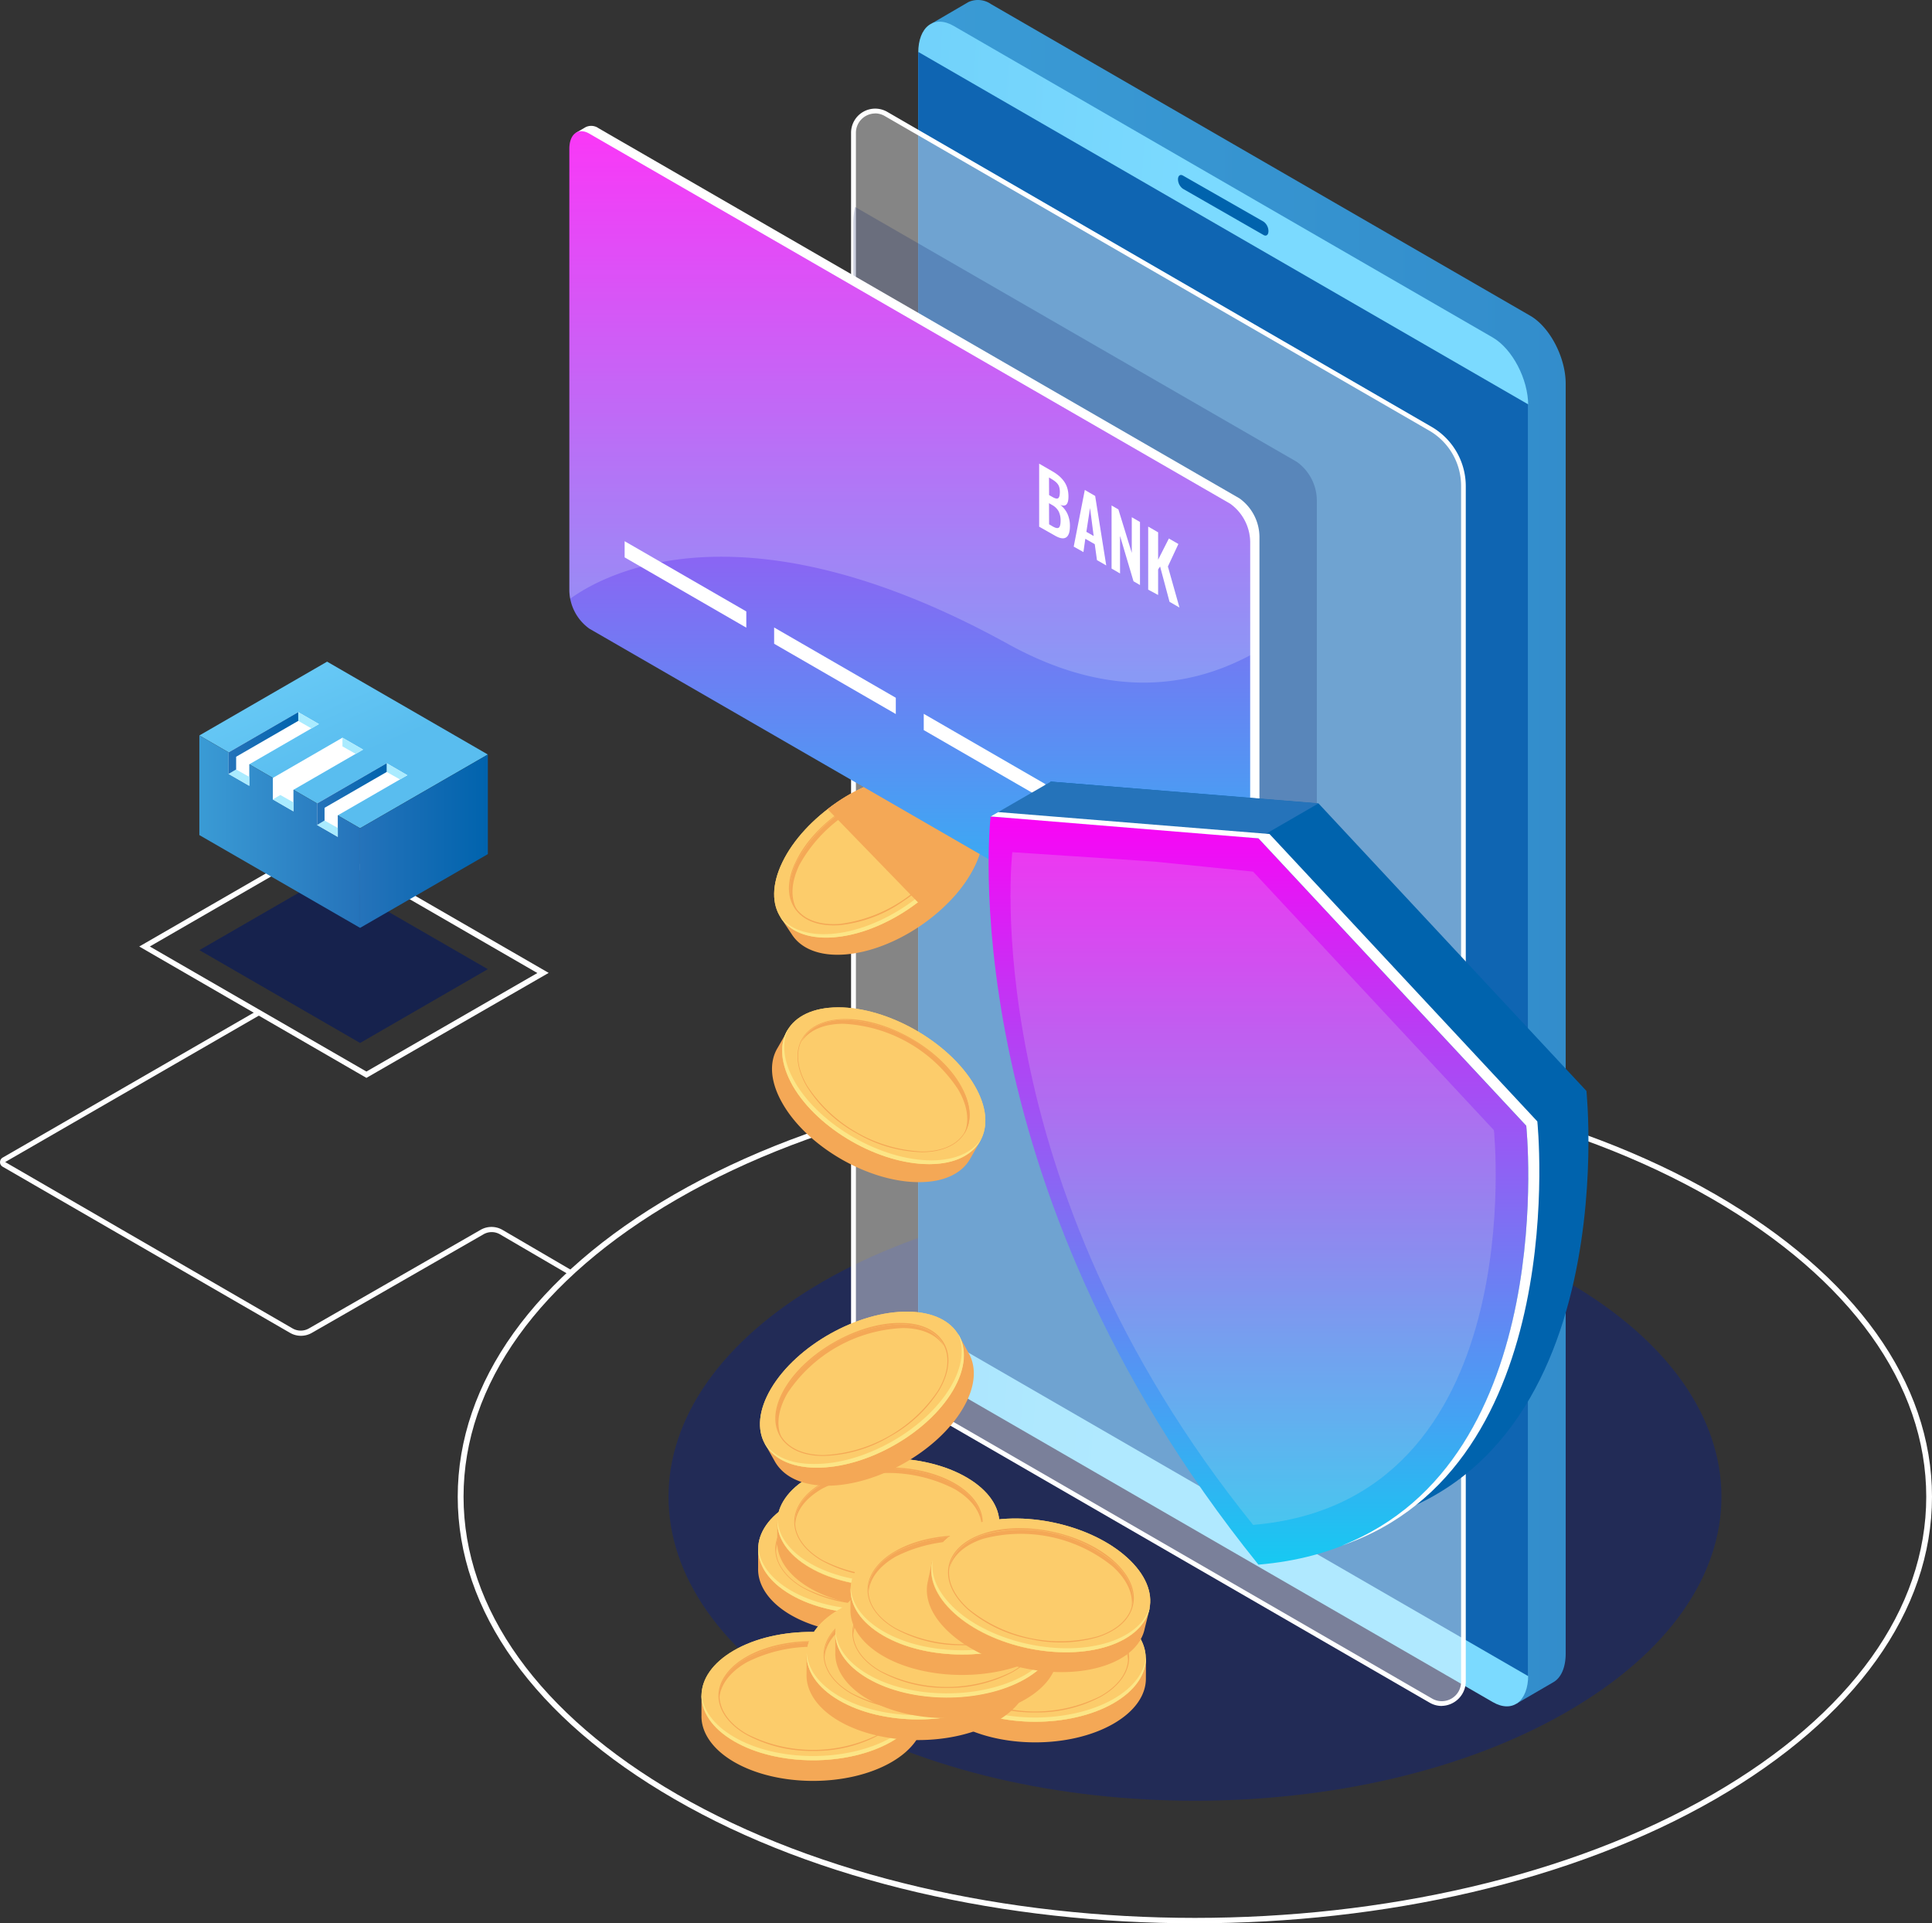 <svg xmlns="http://www.w3.org/2000/svg" xmlns:xlink="http://www.w3.org/1999/xlink" width="261.333" height="260.12" viewBox="0 0 261.333 260.12">
  <rect x="0" y="0" width="261.333" height="260.12" fill="#333333" stroke="none"/>
  <defs>
    <linearGradient id="linear-gradient" x1="0.554" y1="0.573" x2="-0.237" y2="-0.486" gradientUnits="objectBoundingBox">
      <stop offset="0" stop-color="#59bdef"/>
      <stop offset="1" stop-color="#7bdaff"/>
    </linearGradient>
    <linearGradient id="linear-gradient-2" y1="0.5" x2="1" y2="0.5" gradientUnits="objectBoundingBox">
      <stop offset="0" stop-color="#2573ba"/>
      <stop offset="1" stop-color="#0063ad"/>
    </linearGradient>
    <linearGradient id="linear-gradient-3" y1="0.5" x2="1" y2="0.5" gradientUnits="objectBoundingBox">
      <stop offset="0" stop-color="#3a9bd5"/>
      <stop offset="1" stop-color="#2573ba"/>
    </linearGradient>
    <linearGradient id="linear-gradient-4" x1="0" y1="0.5" y2="0.5" xlink:href="#linear-gradient-2"/>
    <linearGradient id="linear-gradient-7" y1="0.5" x2="2.597" y2="0.5" gradientUnits="objectBoundingBox">
      <stop offset="0" stop-color="#3a9bd5"/>
      <stop offset="0.52" stop-color="#3088c8"/>
      <stop offset="1" stop-color="#297bbf"/>
    </linearGradient>
    <linearGradient id="linear-gradient-8" x1="-1.774" y1="3.037" x2="-0.169" y2="3.344" xlink:href="#linear-gradient"/>
    <radialGradient id="radial-gradient" cx="159.663" cy="-422.427" r="25.859" gradientTransform="matrix(0.517, -0.65, 0.65, 0.517, 363.354, -205.872)" gradientUnits="userSpaceOnUse">
      <stop offset="0" stop-color="#fce586"/>
      <stop offset="0.23" stop-color="#fcdb7b"/>
      <stop offset="0.62" stop-color="#fcd06f"/>
      <stop offset="1" stop-color="#fccc6b"/>
    </radialGradient>
    <radialGradient id="radial-gradient-2" cx="1770.594" cy="-804.327" r="61.649" gradientTransform="translate(287.664 -154.574) scale(0.828 0.828)" xlink:href="#radial-gradient"/>
    <linearGradient id="linear-gradient-9" x1="0.5" x2="0.5" y2="1" gradientUnits="objectBoundingBox">
      <stop offset="0" stop-color="#f905f5"/>
      <stop offset="1" stop-color="#17c9f2"/>
    </linearGradient>
    <radialGradient id="radial-gradient-3" cx="40.32" cy="-296.957" r="37.134" gradientTransform="matrix(0.553, -0.17, 0.17, 0.553, 56.476, -222.252)" xlink:href="#radial-gradient"/>
    <radialGradient id="radial-gradient-4" cx="50.412" cy="-286.673" r="88.441" gradientTransform="matrix(0.552, -0.169, 0.169, 0.552, 58.122, -217.108)" xlink:href="#radial-gradient"/>
    <radialGradient id="radial-gradient-5" cx="34.882" cy="-294.837" r="37.134" gradientTransform="matrix(0.553, -0.17, 0.17, 0.553, 52.141, -221.137)" xlink:href="#radial-gradient"/>
    <radialGradient id="radial-gradient-6" cx="45.211" cy="-284.197" r="88.39" gradientTransform="matrix(0.552, -0.17, 0.17, 0.552, 53.895, -215.626)" xlink:href="#radial-gradient"/>
    <radialGradient id="radial-gradient-7" cx="26.637" cy="-329.991" r="37.134" gradientTransform="matrix(0.553, -0.17, 0.17, 0.553, 49.195, -248.575)" xlink:href="#radial-gradient"/>
    <radialGradient id="radial-gradient-8" cx="36.644" cy="-319.637" r="88.441" gradientTransform="matrix(0.552, -0.169, 0.169, 0.552, 50.76, -243.418)" xlink:href="#radial-gradient"/>
    <radialGradient id="radial-gradient-9" cx="62.935" cy="-313.352" r="37.134" gradientTransform="matrix(0.553, -0.17, 0.17, 0.553, 75.226, -232.608)" xlink:href="#radial-gradient"/>
    <radialGradient id="radial-gradient-10" cx="73.035" cy="-302.812" r="88.376" gradientTransform="matrix(0.552, -0.17, 0.17, 0.552, 76.848, -227.182)" xlink:href="#radial-gradient"/>
    <radialGradient id="radial-gradient-11" cx="43.552" cy="-317.799" r="37.134" gradientTransform="matrix(0.553, -0.17, 0.17, 0.553, 60.905, -237.768)" xlink:href="#radial-gradient"/>
    <radialGradient id="radial-gradient-12" cx="53.525" cy="-307.532" r="88.441" gradientTransform="matrix(0.552, -0.169, 0.169, 0.552, 62.473, -232.67)" xlink:href="#radial-gradient"/>
    <radialGradient id="radial-gradient-13" cx="37.178" cy="-317.366" r="37.134" gradientTransform="matrix(0.553, -0.17, 0.17, 0.553, 56.017, -238.025)" xlink:href="#radial-gradient"/>
    <radialGradient id="radial-gradient-14" cx="47.18" cy="-307.049" r="88.441" gradientTransform="matrix(0.552, -0.169, 0.169, 0.552, 57.594, -232.888)" xlink:href="#radial-gradient"/>
    <radialGradient id="radial-gradient-15" cx="30.949" cy="-312.295" r="37.118" gradientTransform="matrix(0.553, -0.17, 0.17, 0.553, 50.784, -234.682)" xlink:href="#radial-gradient"/>
    <radialGradient id="radial-gradient-16" cx="40.848" cy="-302.12" r="88.441" gradientTransform="matrix(0.552, -0.169, 0.169, 0.552, 52.302, -229.723)" xlink:href="#radial-gradient"/>
    <radialGradient id="radial-gradient-17" cx="-48.195" cy="-206.019" r="35.135" gradientTransform="matrix(0.608, -0.056, 0.056, 0.608, -41.073, -162.029)" xlink:href="#radial-gradient"/>
    <radialGradient id="radial-gradient-18" cx="-41.829" cy="-193.788" r="83.995" gradientTransform="matrix(0.605, -0.056, 0.056, 0.605, -40.531, -158.613)" xlink:href="#radial-gradient"/>
    <radialGradient id="radial-gradient-19" cx="-112.664" cy="49.639" r="27.961" gradientTransform="matrix(0.752, 0.169, -0.169, 0.752, -63.173, 16.706)" xlink:href="#radial-gradient"/>
    <radialGradient id="radial-gradient-20" cx="-110.169" cy="69.802" r="66.545" gradientTransform="matrix(0.752, 0.169, -0.169, 0.752, -59.827, 21.124)" xlink:href="#radial-gradient"/>
    <radialGradient id="radial-gradient-21" cx="300.114" cy="-462.854" r="28.035" gradientTransform="matrix(0.526, -0.557, 0.557, 0.526, 439.625, -178.855)" xlink:href="#radial-gradient"/>
    <radialGradient id="radial-gradient-22" cx="316.377" cy="-465.715" r="66.676" gradientTransform="matrix(0.526, -0.557, 0.557, 0.526, 447.82, -172.703)" xlink:href="#radial-gradient"/>
    <linearGradient id="linear-gradient-10" x1="-14.27" y1="1.875" x2="-12.842" y2="2.233" gradientUnits="objectBoundingBox">
      <stop offset="0" stop-color="#2573ba"/>
      <stop offset="0.91" stop-color="#0364ae"/>
      <stop offset="1" stop-color="#0063ad"/>
    </linearGradient>
    <linearGradient id="linear-gradient-11" x1="-27.925" y1="0.5" x2="-26.926" y2="0.5" gradientUnits="objectBoundingBox">
      <stop offset="0" stop-color="#0063ad"/>
      <stop offset="1" stop-color="#2573ba"/>
    </linearGradient>
  </defs>
  <g id="Ñëîé_1" data-name="Ñëîé 1" transform="translate(0 0)">
    <path id="Path_1384" data-name="Path 1384" d="M46.064,129.273,24.32,116.713,41.6,106.74l21.744,12.549Z" transform="translate(2.645 11.787)" fill="#041860" opacity="0.6"/>
    <path id="Path_1385" data-name="Path 1385" d="M47.729,134.462,17,116.694l24.609-14.2,30.773,17.769Zm-29.3-17.769,29.3,16.913L70.85,120.281l-29.3-16.936Z" transform="translate(1.836 11.317)" fill="#fff"/>
    <path id="Path_1386" data-name="Path 1386" d="M46.064,103.123,24.32,90.574,41.6,80.59,63.344,93.15Z" transform="translate(2.645 8.896)" fill="url(#linear-gradient)"/>
    <path id="Path_1387" data-name="Path 1387" d="M61.18,105.371V91.9L43.9,101.873v13.471Z" transform="translate(4.81 10.146)" fill="url(#linear-gradient-2)"/>
    <path id="Path_1388" data-name="Path 1388" d="M24.32,89.58v13.471L46.064,115.6V102.129Z" transform="translate(2.645 9.89)" fill="url(#linear-gradient-3)"/>
    <path id="Path_1389" data-name="Path 1389" d="M37.3,86.74,27.88,92.182v2.91l2.8,1.61v-2.91L40.1,88.35Z" transform="translate(3.039 9.576)" fill="#fff"/>
    <path id="Path_1390" data-name="Path 1390" d="M42.687,89.85,33.27,95.292V98.2l2.787,1.61V96.9l9.417-5.442Z" transform="translate(3.635 9.92)" fill="#fff"/>
    <path id="Path_1391" data-name="Path 1391" d="M48.077,92.96,38.66,98.4v2.91l2.8,1.61v-2.91l9.406-5.431Z" transform="translate(4.23 10.264)" fill="#fff"/>
    <path id="Path_1392" data-name="Path 1392" d="M36.36,86.74v1.177l1.8,1.022,1-.589Z" transform="translate(3.976 9.576)" fill="#a9ebff"/>
    <path id="Path_1393" data-name="Path 1393" d="M28.9,93.72l-1.022.6,2.8,1.61v-1.21Z" transform="translate(3.039 10.348)" fill="#a9ebff"/>
    <path id="Path_1394" data-name="Path 1394" d="M37.3,86.74,27.88,92.182v2.91l1.022-.6V92.77l8.407-4.853Z" transform="translate(3.039 9.576)" fill="url(#linear-gradient-4)"/>
    <path id="Path_1395" data-name="Path 1395" d="M41.75,89.85v1.177l1.788,1.011,1-.577Z" transform="translate(4.572 9.92)" fill="#a9ebff"/>
    <path id="Path_1396" data-name="Path 1396" d="M34.281,96.83l-1.011.6,2.787,1.61v-1.21Z" transform="translate(3.635 10.691)" fill="#a9ebff"/>
    <path id="Path_1397" data-name="Path 1397" d="M42.687,89.85,33.27,95.292V98.2l1.011-.6V95.88l8.407-4.853Z" transform="translate(3.635 9.92)" fill="url(#linear-gradient-4)"/>
    <path id="Path_1398" data-name="Path 1398" d="M47.14,92.96v1.177l1.788,1.011,1-.566Z" transform="translate(5.168 10.264)" fill="#a9ebff"/>
    <path id="Path_1399" data-name="Path 1399" d="M39.671,99.94l-1.011.6,2.8,1.61v-1.21Z" transform="translate(4.23 11.035)" fill="#a9ebff"/>
    <path id="Path_1400" data-name="Path 1400" d="M48.077,92.96,38.66,98.4v2.91l1.011-.6V98.99l8.407-4.853Z" transform="translate(4.23 10.264)" fill="url(#linear-gradient-4)"/>
    <path id="Path_1401" data-name="Path 1401" d="M155.505,245.725c-25.542,0-51.007-5.553-70.43-16.814C66.2,218.006,55.79,203.491,55.79,188.033s10.395-29.984,29.285-40.879c38.869-22.422,102.014-22.422,140.849,0,18.879,10.905,29.285,25.42,29.285,40.879s-10.395,29.973-29.274,40.879h0C206.512,240.117,181,245.714,155.505,245.725Zm0-114.652c-25.376,0-50.74,5.553-70.053,16.725-18.646,10.761-28.874,25.054-28.874,40.235s10.261,29.474,28.874,40.235c38.624,22.3,101.481,22.3,140.105,0h0c18.646-10.761,28.874-25.054,28.874-40.235s-10.272-29.474-28.874-40.235C206.245,136.626,180.87,131.073,155.505,131.073Z" transform="translate(6.124 14.395)" fill="#fff"/>
    <path id="Path_1402" data-name="Path 1402" d="M203.019,215.456c-27.763,16.058-72.907,16.058-100.715,0s-27.763-42.089,0-58.148,72.907-16.058,100.715,0S230.871,199.387,203.019,215.456Z" transform="translate(8.962 16.045)" fill="#13247a" opacity="0.5"/>
    <path id="Path_1403" data-name="Path 1403" d="M194.476,42.71,121.558.576a3.1,3.1,0,0,0-3.065-.289L113.54,3.175l3.232,1.955V175.963c0,3.531,2.154,7.64,4.8,9.173l72.063,41.645-1.033,3.654,4.986-2.9h0c1.033-.577,1.688-1.943,1.688-3.9V51.883C199.273,48.34,197.119,44.231,194.476,42.71Z" transform="translate(12.507 -0.011)" fill="url(#linear-gradient-7)"/>
    <path id="Path_1404" data-name="Path 1404" d="M189.6,229.921l-72.918-42.134c-2.654-1.533-4.8-5.642-4.8-9.173V6.859c0-3.532,2.154-5.164,4.8-3.631l72.907,42.134c2.654,1.533,4.8,5.642,4.8,9.173V226.256C194.393,229.832,192.249,231.454,189.6,229.921Z" transform="translate(12.324 0.281)" fill="url(#linear-gradient-8)"/>
    <path id="Path_1405" data-name="Path 1405" d="M194.393,226.005,111.88,178.33V6.33l82.513,47.675Z" transform="translate(12.324 0.688)" fill="#0f65b2"/>
    <path id="Path_1406" data-name="Path 1406" d="M182.082,228.509l-73.64-42.545A8.884,8.884,0,0,1,104,178.191V16.475a2.932,2.932,0,0,1,4.442-2.543l73.584,42.545a8.884,8.884,0,0,1,4.442,7.774V225.966a2.932,2.932,0,0,1-4.387,2.543Z" transform="translate(11.453 1.482)" fill="#fff" opacity="0.4"/>
    <path id="Path_1407" data-name="Path 1407" d="M183.592,229.272a3.243,3.243,0,0,1-1.632-.444l-73.64-42.556a9.284,9.284,0,0,1-4.62-8.018V16.5a3.265,3.265,0,0,1,4.9-2.821l73.629,42.6a9.284,9.284,0,0,1,4.62,8.018V226a3.332,3.332,0,0,1-3.265,3.265ZM106.965,13.895a2.621,2.621,0,0,0-2.61,2.621v161.75a8.629,8.629,0,0,0,4.3,7.452l73.64,42.556a2.61,2.61,0,0,0,3.92-2.221V64.246a8.629,8.629,0,0,0-4.3-7.452L108.253,14.239a2.61,2.61,0,0,0-1.3-.355Z" transform="translate(11.42 1.452)" fill="#fff"/>
    <path id="Path_1408" data-name="Path 1408" d="M155.092,29.438l-10.905-6.252a1.61,1.61,0,0,1-.666-1.277h0c0-.489.3-.722.666-.511l10.905,6.23a1.61,1.61,0,0,1,.666,1.277h0C155.758,29.427,155.458,29.649,155.092,29.438Z" transform="translate(15.821 2.345)" fill="#0063ad"/>
    <path id="Path_1409" data-name="Path 1409" d="M163.971,126.635c1.488.866,2.7,0,2.7-2.043V64.856a6.474,6.474,0,0,0-2.7-5.164L104.213,25.21a10.184,10.184,0,0,0-.233,2.154V92.02Z" transform="translate(11.451 2.775)" fill="#041860" opacity="0.2"/>
    <path id="Path_1410" data-name="Path 1410" d="M120.036,96.61V98.1a9.717,9.717,0,0,0-4.82-.722c-6.763.5-14.637,5.841-17.58,11.938a9.817,9.817,0,0,0-1.111,4.631l-1.366-.455,1.477,2.221h0c1.222,1.9,3.709,2.965,7.152,2.71,6.763-.5,14.637-5.841,17.58-11.938,1.477-3.054,1.444-5.708.189-7.552h0Z" transform="translate(10.476 10.667)" fill="#f4a856"/>
    <path id="Path_1411" data-name="Path 1411" d="M119.928,104.414c-2.954,6.1-10.828,11.45-17.58,11.938s-9.85-4.053-6.9-10.15,10.828-11.45,17.58-11.938S122.837,98.317,119.928,104.414Z" transform="translate(10.384 10.404)" fill="#fccc6b"/>
    <path id="Path_1412" data-name="Path 1412" d="M119.928,104.414c-2.954,6.1-10.828,11.45-17.58,11.938s-9.85-4.053-6.9-10.15,10.828-11.45,17.58-11.938S122.837,98.317,119.928,104.414Z" transform="translate(10.384 10.404)" fill="url(#radial-gradient)"/>
    <path id="Path_1413" data-name="Path 1413" d="M111.733,111.221a18.424,18.424,0,0,1-8.718,3.332c-2.787.2-4.942-.589-6.064-2.221s-1.111-3.942.155-6.463c2.488-5.153,9.162-9.684,14.87-10.095,2.787-.2,4.942.589,6.064,2.221s1.111,3.942-.155,6.463a18.335,18.335,0,0,1-6.152,6.763Zm-8.34-11.938a18.068,18.068,0,0,0-6.064,6.663c-1.177,2.432-1.244,4.642-.178,6.208s3.143,2.332,5.841,2.132a19.612,19.612,0,0,0,14.659-9.995c1.177-2.432,1.244-4.642.178-6.208s-3.143-2.332-5.841-2.132A18.168,18.168,0,0,0,103.393,99.282Z" transform="translate(10.583 10.571)" fill="#f4a856"/>
    <path id="Path_1414" data-name="Path 1414" d="M117.748,104.381a19.723,19.723,0,0,1-14.759,9.995c-5.675.411-8.262-3.4-5.786-8.518a19.723,19.723,0,0,1,14.759-9.995C117.637,95.452,120.225,99.261,117.748,104.381Z" transform="translate(10.598 10.581)" fill="url(#radial-gradient-2)"/>
    <path id="Path_1415" data-name="Path 1415" d="M97.537,106.388A19.723,19.723,0,0,1,112.3,96.393c2.687-.2,4.675.555,5.775,1.943-.988-1.7-3.121-2.665-6.108-2.443A19.723,19.723,0,0,0,97.2,105.888c-1.31,2.7-1.2,5.031,0,6.585C96.338,110.941,96.371,108.809,97.537,106.388Z" transform="translate(10.597 10.584)" fill="#f4a856"/>
    <path id="Path_1416" data-name="Path 1416" d="M119.528,103.727c-2.954,6.1-10.828,11.45-17.58,11.938-3.232.233-5.63-.677-6.919-2.377,1.188,1.988,3.72,3.11,7.241,2.843,6.763-.5,14.637-5.841,17.58-11.938,1.544-3.187,1.433-5.941,0-7.774C120.972,98.175,120.939,100.784,119.528,103.727Z" transform="translate(10.461 10.646)" fill="#fce586"/>
    <path id="Path_1417" data-name="Path 1417" d="M117.154,111.633a18.88,18.88,0,0,0,3.6-4.942c1.477-3.054,1.444-5.708.189-7.552L119.4,96.918l-.067-.089-.1-.144h0c-1.288-1.721-3.676-2.665-6.941-2.421a22.411,22.411,0,0,0-11.45,4.764l12.216,12.6Z" transform="translate(11.103 10.403)" fill="#f4a856"/>
    <path id="Path_1418" data-name="Path 1418" d="M159.931,65.714,73.254,15.662a1.721,1.721,0,0,0-1.766-.144h0l-1.288.755.6.089a3.443,3.443,0,0,0-.244,1.355V77.441a6.474,6.474,0,0,0,2.7,5.164l86.677,50.074a2.642,2.642,0,0,0,.478.211v.677l1.3-.755h0a2.388,2.388,0,0,0,.933-2.221V70.878a6.474,6.474,0,0,0-2.71-5.164Z" transform="translate(7.717 1.684)" fill="#fff"/>
    <path id="Path_1419" data-name="Path 1419" d="M158.777,133.317,72.089,83.266a6.474,6.474,0,0,1-2.7-5.164V18.366c0-1.988,1.21-2.91,2.7-2.043l86.688,50.052a6.474,6.474,0,0,1,2.7,5.153v59.747C161.476,133.262,160.265,134.173,158.777,133.317Z" transform="translate(7.627 1.756)" fill="url(#linear-gradient-9)"/>
    <path id="Path_1420" data-name="Path 1420" d="M126.61,65V56.48l1.81,1.044a6.041,6.041,0,0,1,.888.622,4.131,4.131,0,0,1,.677.744,3.087,3.087,0,0,1,.444.933,3.954,3.954,0,0,1,.144,1.111q0,1.577-1.111,1.111a3.331,3.331,0,0,1,.977,1.222,3.921,3.921,0,0,1,.333,1.644q0,1.21-.522,1.544t-1.544-.267Zm1.344-4.276.422.244q.589.344.811.178t.222-.855a2.376,2.376,0,0,0-.078-.622,1.3,1.3,0,0,0-.244-.478,2.221,2.221,0,0,0-.389-.366,5.761,5.761,0,0,0-.566-.366l-.189-.111Zm0,3.954.489.289q.6.344.833.155c.155-.122.233-.444.233-.933a2.709,2.709,0,0,0-.267-1.266,2.221,2.221,0,0,0-.877-.855l-.422-.244Z" transform="translate(13.952 6.231)" fill="#fff"/>
    <path id="Path_1421" data-name="Path 1421" d="M130.82,67.343l1.5-7.663,1.4.811,1.5,9.4-1.255-.722-.3-2.154-1.277-.733-.255,1.8Zm1.71-2,.988.566-.489-3.787Z" transform="translate(14.417 6.585)" fill="#fff"/>
    <path id="Path_1422" data-name="Path 1422" d="M135.43,70.1V61.57l.922.533,1.81,5.875v-4.82l1.111.644v8.529l-.877-.511-1.821-6.13v5.075Z" transform="translate(14.927 6.794)" fill="#fff"/>
    <path id="Path_1423" data-name="Path 1423" d="M139.89,72.669V64.14l1.344.777v3.7l1.455-2.865,1.288.744-1.421,3.043,1.566,5.553-1.344-.777L141.5,69.537l-.267.4v3.454Z" transform="translate(15.42 7.078)" fill="#fff"/>
    <path id="Path_1424" data-name="Path 1424" d="M92.578,77.614,76.12,68.108V65.92l16.458,9.5Z" transform="translate(8.371 7.275)" fill="#fff"/>
    <path id="Path_1425" data-name="Path 1425" d="M110.788,88.135,94.33,78.629v-2.2l16.458,9.506Z" transform="translate(10.384 8.436)" fill="#fff"/>
    <path id="Path_1426" data-name="Path 1426" d="M129,98.644l-16.447-9.5v-2.2L129,96.445Z" transform="translate(12.398 9.599)" fill="#fff"/>
    <path id="Path_1427" data-name="Path 1427" d="M147.218,109.165,130.76,99.659v-2.2l16.458,9.506Z" transform="translate(14.411 10.761)" fill="#fff"/>
    <path id="Path_1428" data-name="Path 1428" d="M158.777,66.375,72.089,16.323c-1.488-.866-2.7,0-2.7,2.043V78.1a5.708,5.708,0,0,0,.122,1.111c4.609-3.332,23.321-13.648,59.192,6.119,13.038,7.2,23.943,6.241,32.783,1.533V71.528A6.474,6.474,0,0,0,158.777,66.375Z" transform="translate(7.627 1.756)" fill="#fff" opacity="0.2"/>
    <path id="Path_1430" data-name="Path 1430" d="M122.454,189.247l-.833,1.233a9.717,9.717,0,0,0-3.565-3.332c-5.853-3.42-15.37-3.454-21.256-.1a9.806,9.806,0,0,0-3.543,3.2l-.877-1.111v2.576h0c-.067,2.221,1.388,4.542,4.364,6.286,5.853,3.42,15.37,3.454,21.256.1,2.943-1.677,4.442-3.9,4.442-6.119h0Z" transform="translate(10.168 20.388)" fill="#f4a856"/>
    <path id="Path_1431" data-name="Path 1431" d="M118.022,195.771c-5.886,3.332-15.4,3.332-21.256-.1s-5.83-8.884,0-12.271,15.4-3.332,21.256.1S123.908,192.406,118.022,195.771Z" transform="translate(10.169 19.983)" fill="#fccc6b"/>
    <path id="Path_1432" data-name="Path 1432" d="M118.022,195.771c-5.886,3.332-15.4,3.332-21.256-.1s-5.83-8.884,0-12.271,15.4-3.332,21.256.1S123.908,192.406,118.022,195.771Z" transform="translate(10.169 19.983)" fill="url(#radial-gradient-3)"/>
    <path id="Path_1433" data-name="Path 1433" d="M107.274,196.867a18.424,18.424,0,0,1-9.073-2.221c-2.421-1.41-3.743-3.332-3.731-5.275s1.355-3.854,3.787-5.242c4.964-2.843,13.027-2.8,17.968.078,2.421,1.41,3.743,3.332,3.731,5.275s-1.355,3.854-3.787,5.242a18.335,18.335,0,0,1-8.9,2.143Zm-.133-14.559a18.068,18.068,0,0,0-8.773,2.077c-2.343,1.344-3.643,3.121-3.654,5.02s1.277,3.7,3.609,5.053a19.612,19.612,0,0,0,17.769.078c2.343-1.344,3.643-3.121,3.654-5.02s-1.277-3.7-3.609-5.053a18.168,18.168,0,0,0-9.006-2.154Z" transform="translate(10.399 20.108)" fill="#f4a856"/>
    <path id="Path_1434" data-name="Path 1434" d="M116.083,194.642a19.723,19.723,0,0,1-17.846-.078c-4.92-2.865-4.9-7.485,0-10.306a19.723,19.723,0,0,1,17.846.078C121.047,187.2,121.025,191.821,116.083,194.642Z" transform="translate(10.409 20.124)" fill="url(#radial-gradient-4)"/>
    <path id="Path_1435" data-name="Path 1435" d="M98.28,184.862a19.723,19.723,0,0,1,17.846.078c2.321,1.355,3.543,3.1,3.665,4.864.144-1.966-1.111-3.953-3.654-5.475a19.723,19.723,0,0,0-17.857-.122c-2.6,1.488-3.842,3.476-3.709,5.442C94.715,187.938,95.948,186.195,98.28,184.862Z" transform="translate(10.409 20.12)" fill="#f4a856"/>
    <path id="Path_1436" data-name="Path 1436" d="M118.031,194.375c-5.886,3.332-15.4,3.332-21.256-.1-2.8-1.632-4.253-3.743-4.364-5.875-.144,2.31,1.31,4.664,4.364,6.441,5.853,3.42,15.37,3.454,21.256.1,3.065-1.755,4.542-4.087,4.442-6.408C122.318,190.665,120.83,192.764,118.031,194.375Z" transform="translate(10.171 20.813)" fill="#fce586"/>
    <path id="Path_1437" data-name="Path 1437" d="M124.784,185.937l-.833,1.233a9.717,9.717,0,0,0-3.565-3.332c-5.853-3.42-15.37-3.454-21.256-.1a9.806,9.806,0,0,0-3.543,3.2l-.877-1.111v2.621h0c-.067,2.221,1.388,4.542,4.364,6.286,5.853,3.42,15.37,3.454,21.256.1,2.943-1.677,4.442-3.9,4.442-6.119h0Z" transform="translate(10.426 20.023)" fill="#f4a856"/>
    <path id="Path_1438" data-name="Path 1438" d="M120.352,192.481c-5.886,3.332-15.4,3.332-21.256-.1s-5.83-8.884,0-12.271,15.4-3.332,21.256.1S126.238,189.094,120.352,192.481Z" transform="translate(10.426 19.62)" fill="#fccc6b"/>
    <path id="Path_1439" data-name="Path 1439" d="M120.352,192.481c-5.886,3.332-15.4,3.332-21.256-.1s-5.83-8.884,0-12.271,15.4-3.332,21.256.1S126.238,189.094,120.352,192.481Z" transform="translate(10.426 19.62)" fill="url(#radial-gradient-5)"/>
    <path id="Path_1440" data-name="Path 1440" d="M109.584,193.557a18.424,18.424,0,0,1-9.073-2.221c-2.421-1.41-3.743-3.332-3.731-5.275s1.355-3.854,3.787-5.242c4.964-2.843,13.027-2.8,17.968.078,2.421,1.41,3.743,3.332,3.731,5.275s-1.355,3.854-3.787,5.242A18.335,18.335,0,0,1,109.584,193.557Zm-.133-14.526a18.068,18.068,0,0,0-8.773,2.077c-2.343,1.255-3.654,3.087-3.654,4.986s1.277,3.7,3.609,5.053a19.612,19.612,0,0,0,17.769.078c2.343-1.344,3.643-3.121,3.654-5.02s-1.277-3.7-3.609-5.053a18.168,18.168,0,0,0-9-2.121Z" transform="translate(10.655 19.742)" fill="#f4a856"/>
    <path id="Path_1441" data-name="Path 1441" d="M118.4,191.323a19.723,19.723,0,0,1-17.835-.089c-4.92-2.865-4.9-7.485,0-10.306a19.723,19.723,0,0,1,17.846.078C123.366,183.894,123.344,188.5,118.4,191.323Z" transform="translate(10.666 19.756)" fill="url(#radial-gradient-6)"/>
    <path id="Path_1442" data-name="Path 1442" d="M100.6,181.549a19.723,19.723,0,0,1,17.846.078c2.321,1.355,3.543,3.1,3.665,4.864.144-1.966-1.111-3.954-3.654-5.475a19.723,19.723,0,0,0-17.846-.078c-2.6,1.488-3.842,3.476-3.709,5.442C97.012,184.57,98.267,182.882,100.6,181.549Z" transform="translate(10.667 19.757)" fill="#f4a856"/>
    <path id="Path_1443" data-name="Path 1443" d="M120.351,191.055c-5.886,3.332-15.4,3.332-21.256-.1-2.8-1.632-4.253-3.742-4.364-5.875-.144,2.31,1.31,4.664,4.364,6.441,5.853,3.42,15.37,3.454,21.256.1,3.065-1.755,4.542-4.087,4.442-6.408C124.638,187.345,123.161,189.433,120.351,191.055Z" transform="translate(10.427 20.446)" fill="#fce586"/>
    <path id="Path_1444" data-name="Path 1444" d="M142.614,202.417l-.833,1.233a9.718,9.718,0,0,0-3.565-3.332c-5.853-3.42-15.37-3.454-21.256-.1a9.806,9.806,0,0,0-3.543,3.2l-.877-1.111v2.621h0c-.067,2.221,1.388,4.542,4.364,6.286,5.853,3.42,15.37,3.454,21.256.1,2.943-1.677,4.442-3.9,4.442-6.119h0Z" transform="translate(12.397 21.844)" fill="#f4a856"/>
    <path id="Path_1445" data-name="Path 1445" d="M138.182,208.941c-5.886,3.332-15.4,3.332-21.256-.1s-5.83-8.884,0-12.271,15.4-3.332,21.256.1S144.068,205.576,138.182,208.941Z" transform="translate(12.397 21.439)" fill="#fccc6b"/>
    <path id="Path_1446" data-name="Path 1446" d="M138.182,208.941c-5.886,3.332-15.4,3.332-21.256-.1s-5.83-8.884,0-12.271,15.4-3.332,21.256.1S144.068,205.576,138.182,208.941Z" transform="translate(12.397 21.439)" fill="url(#radial-gradient-7)"/>
    <path id="Path_1447" data-name="Path 1447" d="M127.424,210.037a18.424,18.424,0,0,1-9.073-2.221c-2.421-1.41-3.743-3.332-3.731-5.275s1.355-3.854,3.787-5.242c4.964-2.843,13.027-2.8,17.968.078,2.421,1.41,3.742,3.332,3.731,5.275s-1.355,3.854-3.787,5.242A18.335,18.335,0,0,1,127.424,210.037Zm-.167-14.57a18.057,18.057,0,0,0-8.773,2.077c-2.343,1.344-3.643,3.121-3.654,5.02s1.277,3.7,3.609,5.053a19.612,19.612,0,0,0,17.769.078c2.343-1.344,3.643-3.121,3.654-5.02s-1.277-3.7-3.609-5.053A18.168,18.168,0,0,0,127.258,195.467Z" transform="translate(12.627 21.564)" fill="#f4a856"/>
    <path id="Path_1448" data-name="Path 1448" d="M136.243,207.8a19.723,19.723,0,0,1-17.846-.078c-4.92-2.865-4.9-7.485,0-10.306a19.723,19.723,0,0,1,17.846.078C141.207,200.373,141.185,204.959,136.243,207.8Z" transform="translate(12.637 21.578)" fill="url(#radial-gradient-8)"/>
    <path id="Path_1449" data-name="Path 1449" d="M118.439,198.029a19.723,19.723,0,0,1,17.846.078c2.321,1.355,3.543,3.1,3.665,4.864.144-1.966-1.111-3.954-3.654-5.475a19.723,19.723,0,0,0-17.846-.078c-2.6,1.488-3.842,3.476-3.709,5.442C114.863,201.094,116.14,199.406,118.439,198.029Z" transform="translate(12.639 21.578)" fill="#f4a856"/>
    <path id="Path_1450" data-name="Path 1450" d="M138.181,207.535c-5.886,3.332-15.4,3.332-21.256-.1-2.8-1.632-4.253-3.743-4.364-5.875-.144,2.31,1.31,4.664,4.364,6.441,5.853,3.42,15.37,3.454,21.256.1,3.065-1.755,4.542-4.087,4.442-6.408C142.468,203.826,141,205.924,138.181,207.535Z" transform="translate(12.398 22.268)" fill="#fce586"/>
    <path id="Path_1451" data-name="Path 1451" d="M115.554,207.107l-.833,1.233a9.717,9.717,0,0,0-3.565-3.332c-5.853-3.42-15.37-3.454-21.256-.1a9.806,9.806,0,0,0-3.543,3.2L85.48,207v2.621h0c-.067,2.221,1.388,4.542,4.364,6.286,5.853,3.42,15.37,3.454,21.256.1,2.943-1.677,4.442-3.9,4.442-6.119h0Z" transform="translate(9.405 22.363)" fill="#f4a856"/>
    <path id="Path_1452" data-name="Path 1452" d="M111.122,213.631c-5.886,3.332-15.4,3.332-21.256-.1s-5.83-8.884,0-12.271,15.4-3.332,21.256.1S117.008,210.266,111.122,213.631Z" transform="translate(9.406 21.957)" fill="#fccc6b"/>
    <path id="Path_1453" data-name="Path 1453" d="M111.122,213.631c-5.886,3.332-15.4,3.332-21.256-.1s-5.83-8.884,0-12.271,15.4-3.332,21.256.1S117.008,210.266,111.122,213.631Z" transform="translate(9.406 21.957)" fill="url(#radial-gradient-9)"/>
    <path id="Path_1454" data-name="Path 1454" d="M100.354,214.727a18.424,18.424,0,0,1-9.073-2.221c-2.421-1.41-3.743-3.332-3.731-5.275s1.355-3.854,3.787-5.242c4.964-2.843,13.027-2.8,17.968.078,2.421,1.41,3.743,3.332,3.731,5.275s-1.355,3.854-3.787,5.242A18.335,18.335,0,0,1,100.354,214.727Zm-.089-14.559a18.068,18.068,0,0,0-8.773,2.077c-2.343,1.344-3.643,3.121-3.654,5.02s1.277,3.7,3.609,5.053a19.612,19.612,0,0,0,17.769.078c2.343-1.344,3.643-3.121,3.654-5.02s-1.277-3.7-3.609-5.053a18.169,18.169,0,0,0-9-2.154Z" transform="translate(9.634 22.082)" fill="#f4a856"/>
    <path id="Path_1455" data-name="Path 1455" d="M109.135,212.5a19.723,19.723,0,0,1-17.769-.089c-4.92-2.865-4.9-7.485,0-10.306a19.723,19.723,0,0,1,17.846.078C114.132,205.063,114.11,209.671,109.135,212.5Z" transform="translate(9.649 22.097)" fill="url(#radial-gradient-10)"/>
    <path id="Path_1456" data-name="Path 1456" d="M91.37,202.719a19.723,19.723,0,0,1,17.846.078c2.321,1.355,3.543,3.1,3.665,4.864.144-1.966-1.111-3.954-3.654-5.475a19.723,19.723,0,0,0-17.857-.067c-2.6,1.488-3.842,3.476-3.709,5.442C87.805,205.8,89.038,204.052,91.37,202.719Z" transform="translate(9.646 22.097)" fill="#f4a856"/>
    <path id="Path_1457" data-name="Path 1457" d="M111.121,212.225c-5.886,3.332-15.4,3.332-21.256-.1-2.8-1.632-4.253-3.742-4.364-5.875-.144,2.31,1.31,4.664,4.364,6.441,5.853,3.42,15.37,3.454,21.256.1,3.065-1.755,4.542-4.087,4.442-6.408C115.408,208.527,113.931,210.626,111.121,212.225Z" transform="translate(9.407 22.786)" fill="#fce586"/>
    <path id="Path_1458" data-name="Path 1458" d="M128.354,202.137l-.833,1.233a9.717,9.717,0,0,0-3.565-3.332c-5.853-3.42-15.37-3.454-21.256-.1a9.806,9.806,0,0,0-3.543,3.2l-.877-1.111v2.621h0c-.067,2.221,1.388,4.542,4.364,6.286,5.853,3.42,15.37,3.454,21.256.1,2.943-1.677,4.442-3.9,4.442-6.119h0Z" transform="translate(10.82 21.813)" fill="#f4a856"/>
    <path id="Path_1459" data-name="Path 1459" d="M123.922,208.651c-5.886,3.332-15.4,3.332-21.256-.1s-5.83-8.884,0-12.271,15.4-3.332,21.256.1S129.808,205.3,123.922,208.651Z" transform="translate(10.821 21.407)" fill="#fccc6b"/>
    <path id="Path_1460" data-name="Path 1460" d="M123.922,208.651c-5.886,3.332-15.4,3.332-21.256-.1s-5.83-8.884,0-12.271,15.4-3.332,21.256.1S129.808,205.3,123.922,208.651Z" transform="translate(10.821 21.407)" fill="url(#radial-gradient-11)"/>
    <path id="Path_1461" data-name="Path 1461" d="M113.164,209.757a18.424,18.424,0,0,1-9.073-2.221c-2.421-1.41-3.743-3.332-3.731-5.275s1.355-3.854,3.787-5.242c4.964-2.843,13.027-2.8,17.968.078,2.421,1.41,3.743,3.332,3.731,5.275s-1.355,3.854-3.787,5.242a18.335,18.335,0,0,1-8.9,2.143Zm-.133-14.559a18.068,18.068,0,0,0-8.773,2.077c-2.343,1.344-3.643,3.121-3.654,5.02s1.277,3.7,3.609,5.053a19.612,19.612,0,0,0,17.769.078c2.343-1.344,3.643-3.121,3.654-5.02s-1.277-3.7-3.609-5.053a18.168,18.168,0,0,0-9-2.166Z" transform="translate(11.05 21.533)" fill="#f4a856"/>
    <path id="Path_1462" data-name="Path 1462" d="M121.983,207.522a19.723,19.723,0,0,1-17.846-.078c-4.92-2.865-4.9-7.485,0-10.306a19.723,19.723,0,0,1,17.846.078C126.947,200.081,126.925,204.7,121.983,207.522Z" transform="translate(11.061 21.547)" fill="url(#radial-gradient-12)"/>
    <path id="Path_1463" data-name="Path 1463" d="M104.179,197.739a19.723,19.723,0,0,1,17.846.078c2.321,1.355,3.543,3.1,3.665,4.864.144-1.966-1.111-3.954-3.654-5.475a19.723,19.723,0,0,0-17.846-.078c-2.6,1.488-3.842,3.476-3.709,5.442C100.6,200.816,101.847,199.083,104.179,197.739Z" transform="translate(11.063 21.546)" fill="#f4a856"/>
    <path id="Path_1464" data-name="Path 1464" d="M123.921,207.255c-5.886,3.332-15.4,3.332-21.256-.1-2.8-1.632-4.253-3.742-4.364-5.875-.144,2.31,1.31,4.664,4.364,6.441,5.853,3.42,15.37,3.454,21.256.1,3.065-1.755,4.542-4.087,4.442-6.408C128.208,203.546,126.742,205.644,123.921,207.255Z" transform="translate(10.822 22.237)" fill="#fce586"/>
    <path id="Path_1465" data-name="Path 1465" d="M131.854,199.467l-.833,1.233a9.717,9.717,0,0,0-3.565-3.332c-5.853-3.42-15.37-3.454-21.256-.1a9.806,9.806,0,0,0-3.543,3.2l-.877-1.111v2.621h0c-.067,2.221,1.388,4.542,4.364,6.286,5.853,3.42,15.37,3.454,21.256.1,2.943-1.677,4.442-3.9,4.442-6.119h0Z" transform="translate(11.207 21.518)" fill="#f4a856"/>
    <path id="Path_1466" data-name="Path 1466" d="M127.422,205.951c-5.886,3.332-15.4,3.332-21.256-.1s-5.83-8.884,0-12.271,15.4-3.332,21.256.1S133.308,202.586,127.422,205.951Z" transform="translate(11.208 21.108)" fill="#fccc6b"/>
    <path id="Path_1467" data-name="Path 1467" d="M127.422,205.951c-5.886,3.332-15.4,3.332-21.256-.1s-5.83-8.884,0-12.271,15.4-3.332,21.256.1S133.308,202.586,127.422,205.951Z" transform="translate(11.208 21.108)" fill="url(#radial-gradient-13)"/>
    <path id="Path_1468" data-name="Path 1468" d="M116.664,207.047a18.424,18.424,0,0,1-9.073-2.221c-2.421-1.41-3.743-3.332-3.731-5.275s1.355-3.854,3.787-5.242c4.964-2.843,13.027-2.8,17.968.078,2.421,1.41,3.743,3.332,3.731,5.275s-1.355,3.854-3.787,5.242a18.335,18.335,0,0,1-8.9,2.143Zm-.133-14.559a18.068,18.068,0,0,0-8.773,2.077c-2.343,1.344-3.643,3.121-3.654,5.02s1.277,3.7,3.609,5.053a19.612,19.612,0,0,0,17.769.078c2.343-1.344,3.643-3.121,3.654-5.02s-1.277-3.7-3.609-5.053a18.169,18.169,0,0,0-9-2.154Z" transform="translate(11.437 21.234)" fill="#f4a856"/>
    <path id="Path_1469" data-name="Path 1469" d="M125.483,204.812a19.723,19.723,0,0,1-17.846-.078c-4.92-2.865-4.9-7.485,0-10.306a19.723,19.723,0,0,1,17.846.078C130.447,197.383,130.425,201.958,125.483,204.812Z" transform="translate(11.448 21.248)" fill="url(#radial-gradient-14)"/>
    <path id="Path_1470" data-name="Path 1470" d="M107.679,195.039a19.723,19.723,0,0,1,17.846.078c2.321,1.355,3.543,3.1,3.665,4.864.144-1.966-1.111-3.954-3.654-5.475a19.723,19.723,0,0,0-17.846-.078c-2.6,1.488-3.842,3.476-3.709,5.442C104.1,198.1,105.347,196.405,107.679,195.039Z" transform="translate(11.45 21.248)" fill="#f4a856"/>
    <path id="Path_1471" data-name="Path 1471" d="M127.421,204.595c-5.886,3.332-15.4,3.332-21.256-.1-2.8-1.632-4.253-3.743-4.364-5.875-.144,2.31,1.31,4.664,4.364,6.441,5.853,3.42,15.37,3.454,21.256.1,3.065-1.755,4.542-4.087,4.442-6.408C131.708,200.841,130.242,202.929,127.421,204.595Z" transform="translate(11.209 21.943)" fill="#fce586"/>
    <path id="Path_1472" data-name="Path 1472" d="M133.7,194.227l-.833,1.233a9.717,9.717,0,0,0-3.565-3.332c-5.853-3.42-15.37-3.454-21.256-.1a9.817,9.817,0,0,0-3.543,3.2l-.877-1.111v2.6h0c-.067,2.221,1.388,4.542,4.364,6.286,5.853,3.42,15.37,3.454,21.256.1,2.943-1.677,4.442-3.9,4.442-6.119h0Z" transform="translate(11.412 20.939)" fill="#f4a856"/>
    <path id="Path_1473" data-name="Path 1473" d="M129.282,200.751c-5.886,3.332-15.4,3.332-21.256-.1s-5.83-8.884,0-12.271,15.4-3.332,21.256.1S135.134,197.386,129.282,200.751Z" transform="translate(11.414 20.534)" fill="#fccc6b"/>
    <path id="Path_1474" data-name="Path 1474" d="M129.282,200.751c-5.886,3.332-15.4,3.332-21.256-.1s-5.83-8.884,0-12.271,15.4-3.332,21.256.1S135.134,197.386,129.282,200.751Z" transform="translate(11.414 20.534)" fill="url(#radial-gradient-15)"/>
    <path id="Path_1475" data-name="Path 1475" d="M118.514,201.847a18.424,18.424,0,0,1-9.073-2.221c-2.421-1.41-3.743-3.332-3.731-5.275s1.355-3.854,3.787-5.242c4.964-2.843,13.027-2.8,17.968.078,2.421,1.41,3.743,3.332,3.731,5.275s-1.355,3.854-3.787,5.242A18.335,18.335,0,0,1,118.514,201.847Zm-.133-14.559a18.068,18.068,0,0,0-8.773,2.077c-2.343,1.344-3.643,3.121-3.654,5.02s1.277,3.7,3.609,5.053a19.612,19.612,0,0,0,17.769.078c2.343-1.344,3.643-3.121,3.654-5.02s-1.277-3.7-3.609-5.053a18.168,18.168,0,0,0-9-2.166Z" transform="translate(11.642 20.659)" fill="#f4a856"/>
    <path id="Path_1476" data-name="Path 1476" d="M127.333,199.612a19.723,19.723,0,0,1-17.846-.078c-4.92-2.865-4.9-7.485,0-10.306a19.723,19.723,0,0,1,17.846.078C132.3,192.183,132.275,196.791,127.333,199.612Z" transform="translate(11.652 20.673)" fill="url(#radial-gradient-16)"/>
    <path id="Path_1477" data-name="Path 1477" d="M109.529,189.839a19.723,19.723,0,0,1,17.846.078c2.321,1.355,3.543,3.1,3.665,4.864.144-1.966-1.111-3.954-3.654-5.475a19.723,19.723,0,0,0-17.846-.078c-2.6,1.488-3.842,3.476-3.709,5.442C105.964,192.9,107.2,191.172,109.529,189.839Z" transform="translate(11.654 20.673)" fill="#f4a856"/>
    <path id="Path_1478" data-name="Path 1478" d="M129.281,199.345c-5.886,3.332-15.4,3.332-21.256-.1-2.8-1.632-4.253-3.743-4.364-5.875-.144,2.31,1.31,4.664,4.364,6.441,5.853,3.42,15.37,3.454,21.256.1,3.065-1.755,4.542-4.087,4.442-6.408C133.568,195.635,132.091,197.734,129.281,199.345Z" transform="translate(11.414 21.362)" fill="#fce586"/>
    <path id="Path_1479" data-name="Path 1479" d="M143.07,196.728l-1.111,1.033a9.717,9.717,0,0,0-2.81-3.976c-5.031-4.542-14.337-6.53-20.789-4.442a9.806,9.806,0,0,0-4.12,2.4l-.622-1.3-.544,2.565h0c-.533,2.221.422,4.731,2.987,7.041,5.031,4.542,14.337,6.53,20.789,4.442,3.221-1.044,5.12-2.91,5.553-5.075h0Z" transform="translate(12.44 20.826)" fill="#f4a856"/>
    <path id="Path_1480" data-name="Path 1480" d="M137.381,202.21c-6.452,2.088-15.758.1-20.789-4.442s-3.887-9.917,2.565-12,15.759-.1,20.789,4.442S143.867,200.122,137.381,202.21Z" transform="translate(12.498 20.43)" fill="#fccc6b"/>
    <path id="Path_1481" data-name="Path 1481" d="M137.381,202.21c-6.452,2.088-15.758.1-20.789-4.442s-3.887-9.917,2.565-12,15.759-.1,20.789,4.442S143.867,200.122,137.381,202.21Z" transform="translate(12.498 20.43)" fill="url(#radial-gradient-17)"/>
    <path id="Path_1482" data-name="Path 1482" d="M126.626,201.112a18.424,18.424,0,0,1-8.44-4c-2.077-1.877-2.987-3.987-2.576-5.93s2.11-3.5,4.775-4.364c5.442-1.766,13.326-.078,17.58,3.754,2.077,1.877,3,3.987,2.576,5.93s-2.11,3.5-4.775,4.364A18.335,18.335,0,0,1,126.626,201.112Zm2.854-14.281a18.068,18.068,0,0,0-8.984.267c-2.576.833-4.209,2.31-4.609,4.165s.489,3.876,2.5,5.686a19.612,19.612,0,0,0,17.324,3.709c2.576-.833,4.209-2.31,4.609-4.176s-.489-3.876-2.5-5.686a18.168,18.168,0,0,0-8.34-3.965Z" transform="translate(12.725 20.561)" fill="#f4a856"/>
    <path id="Path_1483" data-name="Path 1483" d="M135.72,200.739a19.723,19.723,0,0,1-17.458-3.731c-4.22-3.809-3.265-8.318,2.154-10.073a19.723,19.723,0,0,1,17.447,3.731C142.094,194.476,141.128,198.985,135.72,200.739Z" transform="translate(12.738 20.579)" fill="url(#radial-gradient-18)"/>
    <path id="Path_1484" data-name="Path 1484" d="M120.29,187.521a19.723,19.723,0,0,1,17.447,3.731c2,1.8,2.832,3.765,2.588,5.553.544-1.888-.233-4.1-2.465-6.108a19.723,19.723,0,0,0-17.447-3.731c-2.854.922-4.442,2.61-4.742,4.564C116.17,189.8,117.724,188.342,120.29,187.521Z" transform="translate(12.743 20.582)" fill="#f4a856"/>
    <path id="Path_1485" data-name="Path 1485" d="M137.533,201.105c-6.452,2.088-15.759.1-20.789-4.442-2.41-2.221-3.4-4.531-3.076-6.663-.611,2.221.322,4.831,2.954,7.2,5.031,4.542,14.337,6.53,20.789,4.442,3.332-1.111,5.275-3.076,5.63-5.364C142.486,198.329,140.621,200.084,137.533,201.105Z" transform="translate(12.501 20.99)" fill="#fce586"/>
    <path id="Path_1486" data-name="Path 1486" d="M122.233,140.484l-1.322.666a9.717,9.717,0,0,0-1.466-4.642c-3.409-5.853-11.672-10.583-18.457-10.55A9.806,9.806,0,0,0,96.335,127l-.2-1.433-1.3,2.277h0c-1.177,1.932-1.033,4.631.711,7.618,3.409,5.853,11.672,10.583,18.457,10.55,3.387,0,5.764-1.21,6.863-3.143h0Z" transform="translate(10.355 13.868)" fill="#f4a856"/>
    <path id="Path_1487" data-name="Path 1487" d="M115.234,143.89c-6.774,0-15.037-4.7-18.457-10.55s-.689-10.628,6.086-10.65,15.037,4.7,18.457,10.55S122.008,143.857,115.234,143.89Z" transform="translate(10.491 13.55)" fill="#fccc6b"/>
    <path id="Path_1488" data-name="Path 1488" d="M115.234,143.89c-6.774,0-15.037-4.7-18.457-10.55s-.689-10.628,6.086-10.65,15.037,4.7,18.457,10.55S122.008,143.857,115.234,143.89Z" transform="translate(10.491 13.55)" fill="url(#radial-gradient-19)"/>
    <path id="Path_1489" data-name="Path 1489" d="M105.254,139.613a18.424,18.424,0,0,1-6.819-6.374c-1.41-2.421-1.644-4.709-.655-6.43s3.076-2.687,5.875-2.7c5.719,0,12.716,3.976,15.548,8.884,1.41,2.421,1.644,4.7.655,6.43s-3.076,2.688-5.875,2.7a18.335,18.335,0,0,1-8.729-2.51Zm7.052-12.738a18.057,18.057,0,0,0-8.651-2.51c-2.7,0-4.709.922-5.653,2.576s-.711,3.842.655,6.175a19.612,19.612,0,0,0,15.381,8.8c2.71,0,4.709-.922,5.653-2.576s.711-3.842-.655-6.175a18.169,18.169,0,0,0-6.73-6.286Z" transform="translate(10.699 13.707)" fill="#f4a856"/>
    <path id="Path_1490" data-name="Path 1490" d="M114.03,142.024a19.723,19.723,0,0,1-15.547-8.884c-2.865-4.92-.577-8.884,5.108-8.94a19.723,19.723,0,0,1,15.548,8.884C122,137.993,119.716,142,114.03,142.024Z" transform="translate(10.706 13.717)" fill="url(#radial-gradient-20)"/>
    <path id="Path_1491" data-name="Path 1491" d="M103.3,124.742a19.723,19.723,0,0,1,15.547,8.884c1.355,2.321,1.555,4.442.788,6.041,1.111-1.632,1.022-3.976-.489-6.563A19.723,19.723,0,0,0,103.6,124.22c-3,0-5.053,1.111-5.908,2.91C98.678,125.653,100.611,124.753,103.3,124.742Z" transform="translate(10.755 13.719)" fill="#f4a856"/>
    <path id="Path_1492" data-name="Path 1492" d="M115.511,143.1c-6.774,0-15.037-4.7-18.457-10.55-1.632-2.8-1.855-5.353-.911-7.263-1.266,1.943-1.111,4.7.622,7.774,3.409,5.853,11.672,10.583,18.457,10.55,3.532,0,5.964-1.322,7-3.4C121.074,141.992,118.753,143.092,115.511,143.1Z" transform="translate(10.492 13.837)" fill="#fce586"/>
    <path id="Path_1493" data-name="Path 1493" d="M119.428,162.63l-.111,1.477A9.717,9.717,0,0,0,114.586,163c-6.774-.089-15.081,4.575-18.535,10.395a9.806,9.806,0,0,0-1.5,4.52l-1.322-.566,1.288,2.288h0c1.111,2,3.443,3.265,6.9,3.332,6.774.089,15.081-4.575,18.535-10.395,1.732-2.91,1.921-5.553.833-7.507h0Z" transform="translate(10.262 17.965)" fill="#f4a856"/>
    <path id="Path_1494" data-name="Path 1494" d="M118.653,170.456c-3.465,5.83-11.761,10.483-18.535,10.395s-9.462-4.875-6.008-10.706,11.761-10.483,18.535-10.395S122.118,164.625,118.653,170.456Z" transform="translate(10.193 17.646)" fill="#fccc6b"/>
    <path id="Path_1495" data-name="Path 1495" d="M118.653,170.456c-3.465,5.83-11.761,10.483-18.535,10.395s-9.462-4.875-6.008-10.706,11.761-10.483,18.535-10.395S122.118,164.625,118.653,170.456Z" transform="translate(10.193 17.646)" fill="url(#radial-gradient-21)"/>
    <path id="Path_1496" data-name="Path 1496" d="M109.884,176.533a18.424,18.424,0,0,1-8.973,2.576c-2.8,0-4.875-1.011-5.853-2.754s-.722-4.02.711-6.43c2.921-4.92,9.995-8.884,15.681-8.8,2.8,0,4.875,1.011,5.853,2.754s.722,4.02-.711,6.43a18.335,18.335,0,0,1-6.708,6.219Zm-7.3-12.6a18.068,18.068,0,0,0-6.608,6.13c-1.377,2.321-1.632,4.52-.7,6.175s2.932,2.588,5.63,2.621a19.612,19.612,0,0,0,15.459-8.662c1.377-2.321,1.632-4.52.7-6.175s-2.932-2.588-5.63-2.621a18.168,18.168,0,0,0-8.851,2.554Z" transform="translate(10.4 17.799)" fill="#f4a856"/>
    <path id="Path_1497" data-name="Path 1497" d="M116.466,170.254a19.723,19.723,0,0,1-15.548,8.729c-5.686-.067-7.951-4.1-5.042-8.984a19.723,19.723,0,0,1,15.547-8.729C117.121,161.348,119.375,165.412,116.466,170.254Z" transform="translate(10.415 17.814)" fill="url(#radial-gradient-22)"/>
    <path id="Path_1498" data-name="Path 1498" d="M96.158,170.531a19.723,19.723,0,0,1,15.547-8.729c2.688,0,4.609.955,5.553,2.432-.833-1.777-2.876-2.921-5.875-2.954a19.723,19.723,0,0,0-15.547,8.729c-1.533,2.576-1.632,4.909-.544,6.563C94.57,174.962,94.792,172.841,96.158,170.531Z" transform="translate(10.41 17.815)" fill="#f4a856"/>
    <path id="Path_1499" data-name="Path 1499" d="M118.318,169.664c-3.465,5.83-11.761,10.483-18.535,10.395-3.243,0-5.553-1.111-6.663-2.954,1.022,2.088,3.432,3.409,6.974,3.454,6.774.089,15.081-4.575,18.535-10.395,1.81-3.043,1.932-5.8.689-7.774C120.217,164.322,119.973,166.877,118.318,169.664Z" transform="translate(10.25 17.938)" fill="#fce586"/>
    <path id="Path_1500" data-name="Path 1500" d="M40.741,167.066a2.954,2.954,0,0,1-1.477-.4L.4,144.2a.711.711,0,0,1,0-1.233L34.822,123.1l.344.6L.74,143.567l38.869,22.5a2.221,2.221,0,0,0,2.221,0L65.04,152.74a2.965,2.965,0,0,1,2.965,0l9.506,5.553-.344.6-9.506-5.553a2.221,2.221,0,0,0-2.221,0l-23.21,13.326a2.954,2.954,0,0,1-1.488.4Z" transform="translate(-0.039 13.595)" fill="#fff"/>
    <path id="Path_1501" data-name="Path 1501" d="M200.512,137.034,164.286,98.165,128.027,95.2s-5.819,49.108,36.226,101.192C206.342,192.861,200.512,137.034,200.512,137.034Z" transform="translate(14.078 10.511)" fill="url(#linear-gradient-10)"/>
    <path id="Path_1502" data-name="Path 1502" d="M128.851,95.2,120.7,99.909l36.226,2.932,8.151-4.709Z" transform="translate(13.299 10.511)" fill="url(#linear-gradient-11)"/>
    <path id="Path_1503" data-name="Path 1503" d="M193.179,141.274l-36.226-38.869-14.892-1.51L120.727,99.44s-5.819,49.108,36.226,101.192C199,197.1,193.179,141.274,193.179,141.274Z" transform="translate(13.271 10.98)" fill="url(#linear-gradient-9)"/>
    <path id="Path_1504" data-name="Path 1504" d="M193.151,141.332l-36.226-38.869L120.7,99.5l1.022-.589,36.7,2.965,36.226,38.869s4.864,46.643-26.453,57.37C197.849,186.487,193.151,141.332,193.151,141.332Z" transform="translate(13.299 10.921)" fill="#fff"/>
    <path id="Path_1505" data-name="Path 1505" d="M188.508,141.393l-32.572-34.971-13.393-1.355-19.179-1.277s-5.231,44.155,32.572,90.986C193.717,191.589,188.508,141.393,188.508,141.393Z" transform="translate(13.566 11.461)" fill="#e4e4e4" opacity="0.2"/>
  </g>
</svg>
